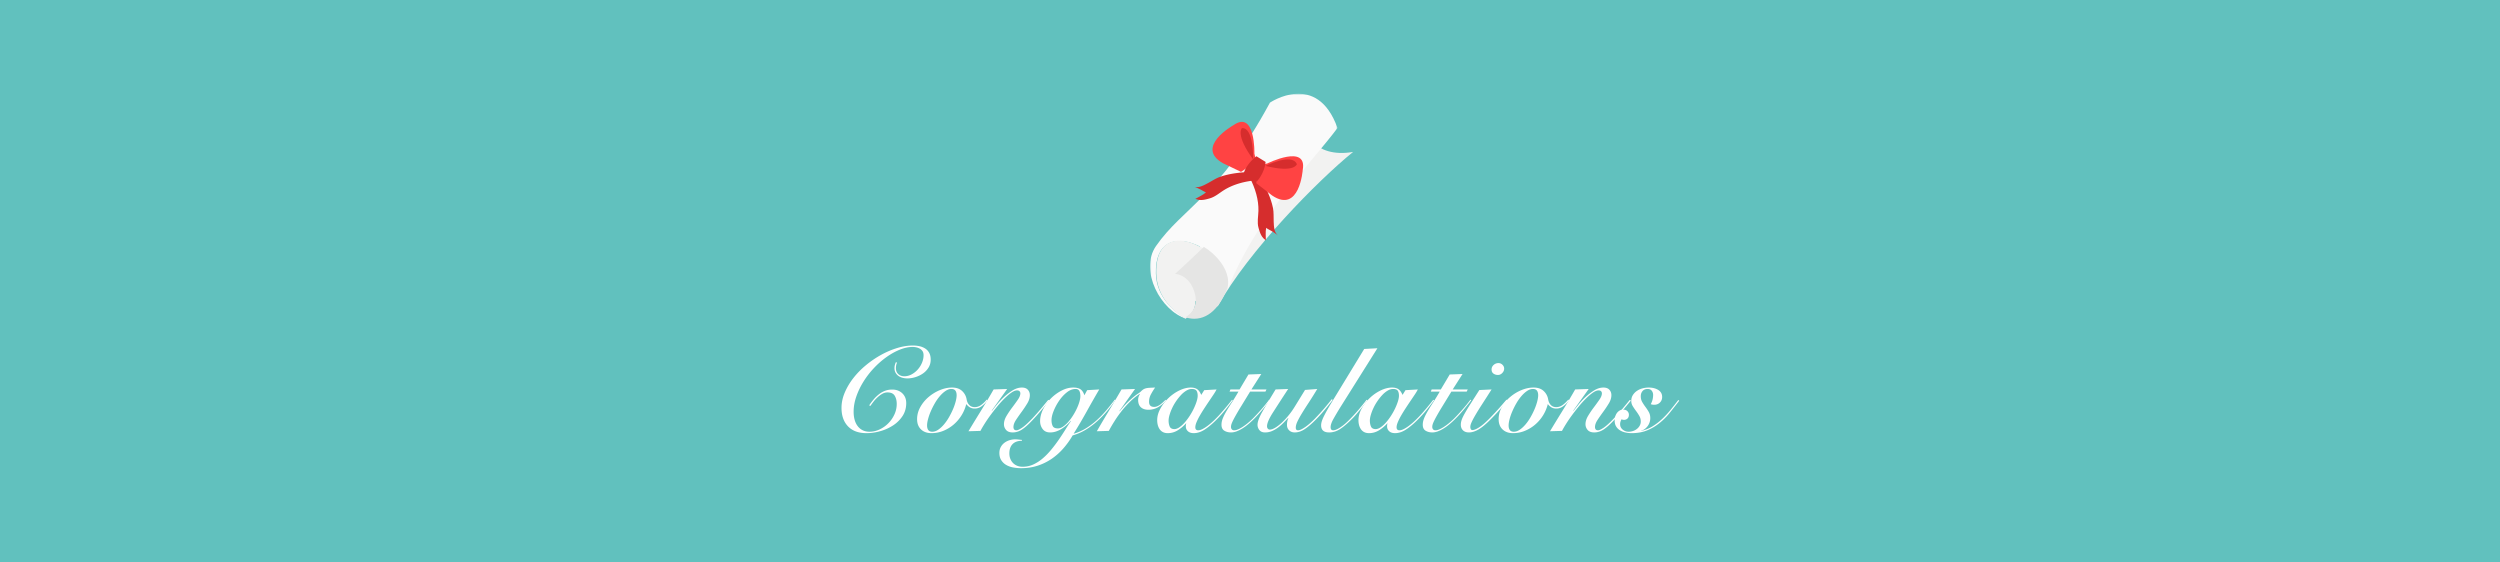 <svg width="800" height="180" viewBox="0 0 800 180" xmlns="http://www.w3.org/2000/svg" xmlns:xlink="http://www.w3.org/1999/xlink">
    <defs>
        <path id="a" d="M0 0h60v72H0z"/>
    </defs>
    <g fill="none" fill-rule="evenodd">
        <path fill="#61C1BE" d="M0 180h800V0H0z"/>
        <g fill="#FFF" fill-rule="nonzero">
            <path d="M287.068 116.036a2.813 2.813 0 0 0-.285.836c-.063.33-.095.633-.095.912 0 .81.253 1.45.76 1.919.507.469 1.153.703 1.938.703.81 0 1.59-.203 2.337-.608a7.188 7.188 0 0 0 1.976-1.577 7.679 7.679 0 0 0 1.349-2.166c.33-.798.494-1.59.494-2.375 0-.557-.12-1.007-.361-1.349a2.512 2.512 0 0 0-.912-.798 4.215 4.215 0 0 0-1.14-.399 5.572 5.572 0 0 0-1.045-.114c-1.317 0-2.698.291-4.142.874-1.444.583-2.869 1.374-4.275 2.375a27.208 27.208 0 0 0-4.009 3.515 27.457 27.457 0 0 0-3.344 4.332 23.708 23.708 0 0 0-2.299 4.788c-.57 1.647-.855 3.268-.855 4.864 0 .937.108 1.792.323 2.565.215.773.538 1.444.969 2.014.43.57.963 1.013 1.596 1.33.633.317 1.368.475 2.204.475 1.09 0 2.153-.24 3.192-.722a9.68 9.68 0 0 0 2.793-1.957 9.738 9.738 0 0 0 1.976-2.85 7.976 7.976 0 0 0 .741-3.363c0-1.039-.215-1.913-.646-2.622-.43-.71-1.203-1.064-2.318-1.064-.583 0-1.14.152-1.672.456a8.385 8.385 0 0 0-1.52 1.121 11.18 11.18 0 0 0-1.292 1.406c-.38.494-.71.944-.988 1.349l-.38-.19c.43-.659.9-1.286 1.406-1.881a12.432 12.432 0 0 1 1.653-1.615 7.398 7.398 0 0 1 1.957-1.14c.71-.279 1.495-.418 2.356-.418 1.317 0 2.394.399 3.23 1.197.836.798 1.254 1.843 1.254 3.135 0 1.545-.386 2.913-1.159 4.104a10.273 10.273 0 0 1-3.002 3.002 14.762 14.762 0 0 1-4.104 1.862c-1.507.43-2.996.646-4.465.646-2.533 0-4.497-.722-5.89-2.166-1.393-1.444-2.09-3.42-2.09-5.928 0-1.621.342-3.243 1.026-4.864a20.647 20.647 0 0 1 2.755-4.655 26.299 26.299 0 0 1 4.028-4.123 31.499 31.499 0 0 1 4.845-3.306 26.86 26.86 0 0 1 5.168-2.204c1.748-.532 3.42-.798 5.016-.798.735 0 1.444.076 2.128.228a5.58 5.58 0 0 1 1.824.741c.532.342.956.804 1.273 1.387.317.583.475 1.305.475 2.166 0 .937-.228 1.78-.684 2.527a6.257 6.257 0 0 1-1.767 1.881c-.722.507-1.526.9-2.413 1.178a8.598 8.598 0 0 1-2.584.418 6.172 6.172 0 0 1-1.539-.19 3.992 3.992 0 0 1-1.311-.589 3.154 3.154 0 0 1-.931-1.026c-.24-.418-.361-.918-.361-1.501 0-.355.05-.71.152-1.064.101-.355.203-.62.304-.798l.38.114zM316.004 128.158a9.649 9.649 0 0 1-1.805 1.786c-.697.532-1.463.798-2.299.798-.583 0-1.09-.127-1.52-.38a4.204 4.204 0 0 1-1.178-1.064 12.215 12.215 0 0 1-1.501 3.591 12.64 12.64 0 0 1-2.527 2.964 11.93 11.93 0 0 1-3.306 2.014 10.003 10.003 0 0 1-3.8.741c-1.393 0-2.508-.399-3.344-1.197-.836-.798-1.254-1.894-1.254-3.287 0-1.343.342-2.628 1.026-3.857a11.625 11.625 0 0 1 2.66-3.23 13.54 13.54 0 0 1 3.61-2.204c1.317-.545 2.61-.817 3.876-.817 1.368 0 2.445.367 3.23 1.102a4.622 4.622 0 0 1 1.444 2.66c.127.76.412 1.368.855 1.824.443.456 1.02.684 1.729.684.684 0 1.33-.203 1.938-.608.608-.405 1.254-1.013 1.938-1.824l.228.304zm-17.67 9.994c.633 0 1.267-.215 1.9-.646.633-.43 1.241-.988 1.824-1.672a15.302 15.302 0 0 0 1.615-2.318c.494-.861.925-1.723 1.292-2.584a17.42 17.42 0 0 0 .855-2.47c.203-.785.304-1.444.304-1.976 0-.633-.133-1.127-.399-1.482s-.69-.532-1.273-.532c-.633 0-1.267.215-1.9.646-.633.43-1.241.988-1.824 1.672a15.302 15.302 0 0 0-1.615 2.318 24.572 24.572 0 0 0-1.292 2.584 17.42 17.42 0 0 0-.855 2.47c-.203.785-.304 1.444-.304 1.976 0 .633.133 1.127.399 1.482s.69.532 1.273.532z"/>
            <path d="M317.428 131.464c.355-.456.868-1.102 1.539-1.938a24.292 24.292 0 0 1 2.299-2.47c.861-.81 1.786-1.52 2.774-2.128.988-.608 1.976-.912 2.964-.912.836 0 1.47.234 1.9.703.43.469.646 1.045.646 1.729 0 .861-.272 1.742-.817 2.641a37.08 37.08 0 0 1-1.805 2.698c-.659.9-1.26 1.76-1.805 2.584-.545.823-.817 1.59-.817 2.299 0 .304.076.551.228.741.152.19.405.285.76.285s.944-.272 1.767-.817c.823-.545 1.932-1.552 3.325-3.021a75.31 75.31 0 0 0 3.002-3.401 628.113 628.113 0 0 0 2.052-2.489l.38.19c-.659.785-1.47 1.76-2.432 2.926a64.11 64.11 0 0 1-3.078 3.458c-1.317 1.393-2.438 2.381-3.363 2.964-.925.583-1.881.874-2.869.874-.963 0-1.672-.266-2.128-.798a2.723 2.723 0 0 1-.684-1.824c0-.861.272-1.748.817-2.66a30.064 30.064 0 0 1 1.805-2.679 78.236 78.236 0 0 0 1.805-2.489c.545-.785.817-1.47.817-2.052a.926.926 0 0 0-.266-.684c-.177-.177-.443-.266-.798-.266-.507 0-1.102.234-1.786.703-.684.469-1.406 1.077-2.166 1.824a33.55 33.55 0 0 0-2.318 2.546c-.785.95-1.526 1.9-2.223 2.85a46.716 46.716 0 0 0-1.881 2.755c-.557.887-1 1.647-1.33 2.28l-3.838.114c1.343-2.23 2.692-4.44 4.047-6.631a225.744 225.744 0 0 0 4.009-6.745l4.332-.152-4.94 6.916.076.076z"/>
            <path d="M327.022 141.04c-1.343.025-2.35.393-3.021 1.102-.671.71-1.007 1.697-1.007 2.964 0 .608.101 1.172.304 1.691.203.52.488.969.855 1.349s.81.678 1.33.893c.52.215 1.108.323 1.767.323 1.19 0 2.318-.24 3.382-.722a12.736 12.736 0 0 0 3.021-1.938c.95-.81 1.85-1.729 2.698-2.755a46.957 46.957 0 0 0 2.394-3.154 73.256 73.256 0 0 0 2.109-3.211 63.094 63.094 0 0 1 1.862-2.85l-.076-.076a13.87 13.87 0 0 1-1.349 1.387c-.494.443-1.013.836-1.558 1.178a8.537 8.537 0 0 1-1.748.836 5.928 5.928 0 0 1-1.957.323c-1.039 0-1.83-.361-2.375-1.083-.545-.722-.817-1.564-.817-2.527 0-1.241.317-2.502.95-3.781a13.273 13.273 0 0 1 2.47-3.458 13.598 13.598 0 0 1 3.42-2.527c1.267-.659 2.52-.988 3.762-.988.963 0 1.723.177 2.28.532.557.355.988 1 1.292 1.938l.874-1.634 3.876-.228a319.235 319.235 0 0 0-4.028 7.068 157.51 157.51 0 0 1-4.18 7.106 15.716 15.716 0 0 0 3.971-1.748 23.752 23.752 0 0 0 3.458-2.603 32.558 32.558 0 0 0 3.04-3.154 81.847 81.847 0 0 0 2.717-3.401l.228.114a44.427 44.427 0 0 1-2.755 3.591 32.816 32.816 0 0 1-3.211 3.287 24.1 24.1 0 0 1-3.648 2.679 16.817 16.817 0 0 1-4.104 1.767 26.147 26.147 0 0 1-3.097 4.294 19.732 19.732 0 0 1-3.781 3.306 17.538 17.538 0 0 1-4.446 2.128c-1.596.507-3.306.76-5.13.76a13.75 13.75 0 0 1-2.66-.247c-.836-.165-1.577-.443-2.223-.836a4.532 4.532 0 0 1-1.539-1.52c-.38-.62-.57-1.387-.57-2.299 0-.684.146-1.298.437-1.843.291-.545.678-1 1.159-1.368a5.212 5.212 0 0 1 1.653-.836 6.393 6.393 0 0 1 1.881-.285c.228 0 .57.025 1.026.076.456.05.81.089 1.064.114v.266zm9.462-6.574c0 .735.127 1.355.38 1.862.253.507.81.76 1.672.76.532 0 1.077-.19 1.634-.57a9.06 9.06 0 0 0 1.634-1.463 15.444 15.444 0 0 0 1.52-2.033c.481-.76.9-1.52 1.254-2.28.355-.76.633-1.488.836-2.185.203-.697.304-1.286.304-1.767a5.77 5.77 0 0 0-.057-.817 2.785 2.785 0 0 0-.209-.741 1.292 1.292 0 0 0-.456-.551c-.203-.14-.481-.209-.836-.209-.937 0-1.862.361-2.774 1.083-.912.722-1.729 1.609-2.451 2.66a16.853 16.853 0 0 0-1.767 3.287c-.456 1.14-.684 2.128-.684 2.964z"/>
            <path d="M350.98 138a436.308 436.308 0 0 1 3.933-6.65 410.442 410.442 0 0 0 3.971-6.726l4.332-.152-5.016 7.068.076.076c.963-1.19 1.818-2.147 2.565-2.869.747-.722 1.4-1.311 1.957-1.767a15.066 15.066 0 0 1 1.406-1.045c.38-.24.659-.45.836-.627.279-.279.538-.5.779-.665.24-.165.526-.291.855-.38.33-.089.728-.146 1.197-.171.469-.025 1.058-.05 1.767-.076-.481.684-.925 1.4-1.33 2.147a4.983 4.983 0 0 0-.608 2.413c0 1.09.545 1.634 1.634 1.634a2.55 2.55 0 0 0 1.045-.228c.342-.152.665-.342.969-.57.304-.228.595-.475.874-.741s.532-.513.76-.741l.152.19a8.902 8.902 0 0 1-2.508 2.166 6.184 6.184 0 0 1-3.154.836c-1.013 0-1.811-.266-2.394-.798-.583-.532-.874-1.317-.874-2.356 0-.659.19-1.28.57-1.862l-.076-.076a21.275 21.275 0 0 0-3.04 2.47 31.09 31.09 0 0 0-2.679 2.964 36.966 36.966 0 0 0-2.28 3.211 52.315 52.315 0 0 0-1.881 3.211l-3.838.114z"/>
            <path d="m385.35 124.852 3.952-.228a16.003 16.003 0 0 1-.988 1.653c-.43.646-.9 1.343-1.406 2.09-.507.747-1.02 1.52-1.539 2.318-.52.798-.994 1.57-1.425 2.318a17.82 17.82 0 0 0-1.045 2.09c-.266.646-.399 1.197-.399 1.653 0 .633.317.95.95.95.608 0 1.431-.355 2.47-1.064 1.039-.71 2.128-1.647 3.268-2.812.481-.481.969-1 1.463-1.558.494-.557.969-1.108 1.425-1.653.456-.545.874-1.051 1.254-1.52.38-.469.684-.855.912-1.159l.266.152c-.659.887-1.419 1.868-2.28 2.945-.861 1.077-1.9 2.223-3.116 3.439-1.216 1.216-2.413 2.21-3.591 2.983-1.178.773-2.35 1.159-3.515 1.159-.81 0-1.438-.209-1.881-.627a2.033 2.033 0 0 1-.665-1.539c0-.203.013-.393.038-.57.025-.177.063-.317.114-.418h-.076a11.802 11.802 0 0 1-2.66 2.242 5.982 5.982 0 0 1-3.192.912c-.608 0-1.127-.114-1.558-.342a2.852 2.852 0 0 1-1.045-.931 4.217 4.217 0 0 1-.589-1.33 6.172 6.172 0 0 1-.19-1.539c0-1.241.342-2.483 1.026-3.724a14.093 14.093 0 0 1 2.584-3.363 13.44 13.44 0 0 1 3.477-2.432c1.28-.62 2.502-.931 3.667-.931.887 0 1.583.19 2.09.57.507.38.925.975 1.254 1.786l.95-1.52zm-11.4 9.728c0 .735.12 1.374.361 1.919.24.545.754.817 1.539.817.532-.025 1.09-.247 1.672-.665a9.737 9.737 0 0 0 1.691-1.577 18.563 18.563 0 0 0 1.558-2.109c.494-.773.925-1.552 1.292-2.337.367-.785.659-1.526.874-2.223.215-.697.323-1.286.323-1.767 0-.684-.127-1.216-.38-1.596-.253-.38-.747-.57-1.482-.57-.583 0-1.172.177-1.767.532a7.872 7.872 0 0 0-1.71 1.406 16.513 16.513 0 0 0-1.558 1.957 15.672 15.672 0 0 0-1.273 2.223 15.29 15.29 0 0 0-.836 2.185c-.203.697-.304 1.298-.304 1.805z"/>
            <path d="m393.462 125.308.266-.684h2.926l2.85-4.788 4.104-.152-3.154 4.94h4.826l-.342.684h-4.902c-1.14 1.875-2.103 3.452-2.888 4.731a83.494 83.494 0 0 0-1.881 3.192c-.469.849-.81 1.526-1.026 2.033-.215.507-.323.95-.323 1.33 0 .33.089.595.266.798.177.203.43.304.76.304.633 0 1.47-.323 2.508-.969 1.039-.646 2.153-1.539 3.344-2.679.81-.81 1.697-1.76 2.66-2.85a53.186 53.186 0 0 0 2.698-3.306l.228.19c-.583.76-1.317 1.685-2.204 2.774a42.67 42.67 0 0 1-2.926 3.23 27.604 27.604 0 0 1-1.805 1.653c-.62.52-1.248.975-1.881 1.368-.633.393-1.254.703-1.862.931a5.067 5.067 0 0 1-1.786.342c-.81 0-1.52-.184-2.128-.551-.608-.367-.912-1.007-.912-1.919 0-.659.14-1.336.418-2.033.279-.697.665-1.463 1.159-2.299.494-.836 1.07-1.76 1.729-2.774a77.842 77.842 0 0 0 2.128-3.496h-2.85z"/>
            <path d="M421.524 124.472a128.64 128.64 0 0 1-2.755 4.408 117.435 117.435 0 0 0-2.185 3.439c-.608 1-1.083 1.868-1.425 2.603-.342.735-.513 1.38-.513 1.938 0 .557.24.836.722.836.304 0 .671-.108 1.102-.323.43-.215.887-.494 1.368-.836.481-.342.975-.741 1.482-1.197.507-.456.988-.912 1.444-1.368.557-.583 1.108-1.172 1.653-1.767a55.195 55.195 0 0 0 1.52-1.729c.469-.557.893-1.07 1.273-1.539.38-.469.697-.868.95-1.197l.304.228c-.608.81-1.38 1.78-2.318 2.907a56.002 56.002 0 0 1-3.002 3.325c-1.292 1.317-2.483 2.343-3.572 3.078-1.09.735-2.166 1.102-3.23 1.102-.76 0-1.368-.228-1.824-.684-.456-.456-.684-1.026-.684-1.71 0-.481.044-.912.133-1.292.089-.38.196-.671.323-.874l-.076-.076c-.456.481-.95.994-1.482 1.539a14.8 14.8 0 0 1-1.71 1.501 9.75 9.75 0 0 1-1.957 1.14 5.591 5.591 0 0 1-2.261.456c-.785 0-1.38-.247-1.786-.741a2.644 2.644 0 0 1-.608-1.729c0-.963.52-2.356 1.558-4.18 1.039-1.824 2.445-4.193 4.218-7.106l4.028-.152a932.761 932.761 0 0 0-4.883 7.543c-1.254 1.963-1.881 3.426-1.881 4.389 0 .304.082.557.247.76a.812.812 0 0 0 .665.304c.481 0 1.058-.203 1.729-.608.671-.405 1.374-.95 2.109-1.634a23.4 23.4 0 0 0 2.185-2.356 24.395 24.395 0 0 0 1.957-2.774l3.268-5.32 3.914-.304zM440.77 111.438l-11.742 18.696a99.352 99.352 0 0 0-2.356 3.971c-.583 1.051-.874 1.906-.874 2.565 0 .684.279 1.026.836 1.026.532 0 1.254-.291 2.166-.874.912-.583 1.887-1.393 2.926-2.432a56.06 56.06 0 0 0 2.85-3.078 72.36 72.36 0 0 0 2.736-3.382l.342.114c-.304.405-.652.861-1.045 1.368a59.78 59.78 0 0 1-1.235 1.539c-.43.52-.868 1.039-1.311 1.558-.443.52-.88.994-1.311 1.425-1.47 1.495-2.768 2.61-3.895 3.344-1.127.735-2.299 1.102-3.515 1.102-1.723 0-2.584-.76-2.584-2.28 0-.71.26-1.602.779-2.679.52-1.077 1.324-2.527 2.413-4.351l10.602-17.404 4.218-.228z"/>
            <path d="m449.756 124.852 3.952-.228a16.003 16.003 0 0 1-.988 1.653c-.43.646-.9 1.343-1.406 2.09-.507.747-1.02 1.52-1.539 2.318-.52.798-.994 1.57-1.425 2.318a17.82 17.82 0 0 0-1.045 2.09c-.266.646-.399 1.197-.399 1.653 0 .633.317.95.95.95.608 0 1.431-.355 2.47-1.064 1.039-.71 2.128-1.647 3.268-2.812.481-.481.969-1 1.463-1.558.494-.557.969-1.108 1.425-1.653.456-.545.874-1.051 1.254-1.52.38-.469.684-.855.912-1.159l.266.152c-.659.887-1.419 1.868-2.28 2.945-.861 1.077-1.9 2.223-3.116 3.439-1.216 1.216-2.413 2.21-3.591 2.983-1.178.773-2.35 1.159-3.515 1.159-.81 0-1.438-.209-1.881-.627a2.033 2.033 0 0 1-.665-1.539c0-.203.013-.393.038-.57.025-.177.063-.317.114-.418h-.076a11.802 11.802 0 0 1-2.66 2.242 5.982 5.982 0 0 1-3.192.912c-.608 0-1.127-.114-1.558-.342a2.852 2.852 0 0 1-1.045-.931 4.217 4.217 0 0 1-.589-1.33 6.172 6.172 0 0 1-.19-1.539c0-1.241.342-2.483 1.026-3.724a14.093 14.093 0 0 1 2.584-3.363 13.44 13.44 0 0 1 3.477-2.432c1.28-.62 2.502-.931 3.667-.931.887 0 1.583.19 2.09.57.507.38.925.975 1.254 1.786l.95-1.52zm-11.4 9.728c0 .735.12 1.374.361 1.919.24.545.754.817 1.539.817.532-.025 1.09-.247 1.672-.665a9.737 9.737 0 0 0 1.691-1.577 18.563 18.563 0 0 0 1.558-2.109c.494-.773.925-1.552 1.292-2.337.367-.785.659-1.526.874-2.223.215-.697.323-1.286.323-1.767 0-.684-.127-1.216-.38-1.596-.253-.38-.747-.57-1.482-.57-.583 0-1.172.177-1.767.532a7.872 7.872 0 0 0-1.71 1.406 16.513 16.513 0 0 0-1.558 1.957 15.672 15.672 0 0 0-1.273 2.223 15.29 15.29 0 0 0-.836 2.185c-.203.697-.304 1.298-.304 1.805z"/>
            <path d="m457.868 125.308.266-.684h2.926l2.85-4.788 4.104-.152-3.154 4.94h4.826l-.342.684h-4.902c-1.14 1.875-2.103 3.452-2.888 4.731a83.494 83.494 0 0 0-1.881 3.192c-.469.849-.81 1.526-1.026 2.033-.215.507-.323.95-.323 1.33 0 .33.089.595.266.798.177.203.43.304.76.304.633 0 1.47-.323 2.508-.969 1.039-.646 2.153-1.539 3.344-2.679.81-.81 1.697-1.76 2.66-2.85a53.186 53.186 0 0 0 2.698-3.306l.228.19c-.583.76-1.317 1.685-2.204 2.774a42.67 42.67 0 0 1-2.926 3.23 27.604 27.604 0 0 1-1.805 1.653c-.62.52-1.248.975-1.881 1.368-.633.393-1.254.703-1.862.931a5.067 5.067 0 0 1-1.786.342c-.81 0-1.52-.184-2.128-.551-.608-.367-.912-1.007-.912-1.919 0-.659.14-1.336.418-2.033.279-.697.665-1.463 1.159-2.299.494-.836 1.07-1.76 1.729-2.774a77.842 77.842 0 0 0 2.128-3.496h-2.85zM477.304 124.624a659.257 659.257 0 0 1-3.078 4.807 85.103 85.103 0 0 0-2.109 3.401c-.545.937-.95 1.704-1.216 2.299s-.399 1.083-.399 1.463c0 .304.057.551.171.741a.56.56 0 0 0 .513.285c.507 0 1.222-.291 2.147-.874.925-.583 2.084-1.583 3.477-3.002.557-.583 1.102-1.159 1.634-1.729a77.827 77.827 0 0 0 1.501-1.653c.469-.532.887-1.013 1.254-1.444.367-.43.665-.773.893-1.026l.342.228a28.73 28.73 0 0 1-1.121 1.387c-.443.52-.918 1.064-1.425 1.634a64.762 64.762 0 0 1-1.558 1.691 96.016 96.016 0 0 1-1.558 1.596c-1.47 1.47-2.73 2.495-3.781 3.078-1.051.583-2.02.874-2.907.874-.836 0-1.482-.228-1.938-.684-.456-.456-.684-1.051-.684-1.786 0-.507.095-1.032.285-1.577.19-.545.513-1.222.969-2.033a71.678 71.678 0 0 1 1.824-3.021c.76-1.203 1.71-2.692 2.85-4.465l3.914-.19zm2.204-8.436c.481 0 .906.177 1.273.532.367.355.551.773.551 1.254 0 .507-.203.969-.608 1.387-.405.418-.861.627-1.368.627-.557 0-1.039-.146-1.444-.437-.405-.291-.608-.728-.608-1.311s.222-1.07.665-1.463a2.251 2.251 0 0 1 1.539-.589z"/>
            <path d="M502.098 128.158a9.649 9.649 0 0 1-1.805 1.786c-.697.532-1.463.798-2.299.798-.583 0-1.09-.127-1.52-.38a4.204 4.204 0 0 1-1.178-1.064 12.215 12.215 0 0 1-1.501 3.591 12.64 12.64 0 0 1-2.527 2.964 11.93 11.93 0 0 1-3.306 2.014 10.003 10.003 0 0 1-3.8.741c-1.393 0-2.508-.399-3.344-1.197-.836-.798-1.254-1.894-1.254-3.287 0-1.343.342-2.628 1.026-3.857a11.625 11.625 0 0 1 2.66-3.23 13.54 13.54 0 0 1 3.61-2.204c1.317-.545 2.61-.817 3.876-.817 1.368 0 2.445.367 3.23 1.102a4.622 4.622 0 0 1 1.444 2.66c.127.76.412 1.368.855 1.824.443.456 1.02.684 1.729.684.684 0 1.33-.203 1.938-.608.608-.405 1.254-1.013 1.938-1.824l.228.304zm-17.67 9.994c.633 0 1.267-.215 1.9-.646.633-.43 1.241-.988 1.824-1.672a15.302 15.302 0 0 0 1.615-2.318c.494-.861.925-1.723 1.292-2.584a17.42 17.42 0 0 0 .855-2.47c.203-.785.304-1.444.304-1.976 0-.633-.133-1.127-.399-1.482s-.69-.532-1.273-.532c-.633 0-1.267.215-1.9.646-.633.43-1.241.988-1.824 1.672a15.302 15.302 0 0 0-1.615 2.318 24.572 24.572 0 0 0-1.292 2.584 17.42 17.42 0 0 0-.855 2.47c-.203.785-.304 1.444-.304 1.976 0 .633.133 1.127.399 1.482s.69.532 1.273.532z"/>
            <path d="M503.522 131.464c.355-.456.868-1.102 1.539-1.938a24.292 24.292 0 0 1 2.299-2.47c.861-.81 1.786-1.52 2.774-2.128.988-.608 1.976-.912 2.964-.912.836 0 1.47.234 1.9.703.43.469.646 1.045.646 1.729 0 .861-.272 1.742-.817 2.641a37.08 37.08 0 0 1-1.805 2.698c-.659.9-1.26 1.76-1.805 2.584-.545.823-.817 1.59-.817 2.299 0 .304.076.551.228.741.152.19.405.285.76.285s.944-.272 1.767-.817c.823-.545 1.932-1.552 3.325-3.021a75.31 75.31 0 0 0 3.002-3.401 628.113 628.113 0 0 0 2.052-2.489l.38.19c-.659.785-1.47 1.76-2.432 2.926a64.11 64.11 0 0 1-3.078 3.458c-1.317 1.393-2.438 2.381-3.363 2.964-.925.583-1.881.874-2.869.874-.963 0-1.672-.266-2.128-.798a2.723 2.723 0 0 1-.684-1.824c0-.861.272-1.748.817-2.66a30.064 30.064 0 0 1 1.805-2.679 78.236 78.236 0 0 0 1.805-2.489c.545-.785.817-1.47.817-2.052a.926.926 0 0 0-.266-.684c-.177-.177-.443-.266-.798-.266-.507 0-1.102.234-1.786.703-.684.469-1.406 1.077-2.166 1.824a33.55 33.55 0 0 0-2.318 2.546c-.785.95-1.526 1.9-2.223 2.85a46.716 46.716 0 0 0-1.881 2.755c-.557.887-1 1.647-1.33 2.28l-3.838.114c1.343-2.23 2.692-4.44 4.047-6.631a225.744 225.744 0 0 0 4.009-6.745l4.332-.152-4.94 6.916.076.076z"/>
            <path d="M525.162 137.886a11.517 11.517 0 0 0 3.591-1.425 19.037 19.037 0 0 0 3.097-2.356c.963-.9 1.868-1.875 2.717-2.926a143.737 143.737 0 0 0 2.489-3.173l.304.228a205.058 205.058 0 0 1-3.04 3.857 21.716 21.716 0 0 1-3.325 3.325 15.873 15.873 0 0 1-3.952 2.318c-1.431.583-3.072.874-4.921.874-.659 0-1.311-.07-1.957-.209a5.595 5.595 0 0 1-1.748-.684 3.711 3.711 0 0 1-1.254-1.254c-.317-.52-.475-1.159-.475-1.919 0-.405.057-.81.171-1.216.114-.405.285-.773.513-1.102.228-.33.513-.602.855-.817a2.199 2.199 0 0 1 1.197-.323c.583 0 1.032.165 1.349.494.317.33.475.71.475 1.14 0 .532-.152.937-.456 1.216a1.525 1.525 0 0 1-1.064.418c-.33 0-.608-.063-.836-.19a4.362 4.362 0 0 0-.323.741 2.567 2.567 0 0 0-.133.817c0 .71.272 1.292.817 1.748a2.897 2.897 0 0 0 1.919.684c.456 0 .918-.076 1.387-.228a3.969 3.969 0 0 0 1.254-.665c.367-.291.665-.64.893-1.045.228-.405.342-.849.342-1.33 0-.659-.158-1.26-.475-1.805a16.182 16.182 0 0 0-1.045-1.577c-.38-.507-.728-1.02-1.045-1.539a3.124 3.124 0 0 1-.475-1.653c0-.71.165-1.33.494-1.862.33-.532.76-.982 1.292-1.349a5.744 5.744 0 0 1 1.786-.817 7.713 7.713 0 0 1 2.014-.266c1.216 0 2.236.26 3.059.779.823.52 1.235 1.26 1.235 2.223 0 .735-.24 1.336-.722 1.805-.481.469-1.09.703-1.824.703-.228 0-.437-.019-.627-.057a2.755 2.755 0 0 1-.475-.133 5.851 5.851 0 0 0 .589-1.501c.114-.494.171-.982.171-1.463 0-.507-.146-.95-.437-1.33-.291-.38-.728-.57-1.311-.57-.71 0-1.254.222-1.634.665-.38.443-.57.994-.57 1.653 0 .71.158 1.336.475 1.881.317.545.665 1.07 1.045 1.577.38.507.728 1.039 1.045 1.596.317.557.475 1.216.475 1.976 0 .481-.082.95-.247 1.406a4.334 4.334 0 0 1-.665 1.216 4.42 4.42 0 0 1-.931.893c-.342.24-.703.399-1.083.475v.076z"/>
        </g>
        <path d="M416.894 41s3.24 9.89 16.106 7.61c-11.194 9.055-33.545 31.708-43.314 49.39C376.336 96.666 375 89.19 375 89.19L416.894 41z" fill="#F2F2F1"/>
        <g transform="translate(368 30)">
            <mask id="b" fill="#fff">
                <use xlink:href="#a"/>
            </mask>
            <path d="M60 10.965C53.441-7.4 38.377 2.854 38.377 2.854 22.071 33.042 10.445 36.474 1.916 48.74c-5.425 7.813 1.57 20.84 9.751 23.26-3.519-1.994-9.609-6.582-9.79-14.524-.46-20.513 26.051-6.125 22.9 5.307C34.026 39.384 51.249 22.67 60 10.965" fill="#FAFAFA" mask="url(#b)"/>
        </g>
        <path d="M381.615 92.701c-1.923-4.506-5.52-4.51-5.52-4.51s2.604-2.356 8.905-8.618c-6.64-4.29-15.255-4.18-14.994 7.869.171 7.896 5.91 12.494 9.339 14.558 1.81-1.141 4.579-3.889 2.27-9.299" fill="#F2F2F1"/>
        <path d="M385.243 79c-6.541 6.284-9.243 8.649-9.243 8.649s3.734.003 5.73 4.525c2.395 5.43-.478 8.186-2.356 9.33.053.035.109.067.163.1 4.709 1.398 9.812-.716 13.2-9.333 1.326-4.832-2.556-10.187-7.494-13.271" fill="#E5E5E4"/>
        <path d="M400 57c1.675 3.248 2.8 6.969 2.697 10.51-.052 1.84-.477 3.595.035 5.419.214.762.433 1.54.812 2.259.19.36.423.702.702 1.019.111.127.838.669.826.793 0-1.304-.174-2.822.099-4.099-.022.104 1.676.99 1.833 1.087.694.431 1.38.88 1.996 1.391-1.35-.992-1.352-3.065-1.42-4.438-.07-1.45.059-2.949-.23-4.384-.665-3.321-2.257-6.537-3.973-9.557H400z" fill="#D62D2D"/>
        <path d="M402 57.695c-3.574.29-7.294 1.26-10.285 3.117-1.554.964-2.86 2.183-4.667 2.688-.754.212-1.525.426-2.319.486a5.335 5.335 0 0 1-1.204-.049c-.162-.026-.968-.332-1.07-.262 1.12-.654 2.505-1.275 3.471-2.135-.08.07-1.635-.84-1.795-.917-.697-.34-1.403-.661-2.131-.896 1.485.58 3.265-.459 4.476-1.092 1.278-.671 2.502-1.525 3.869-2.014 3.163-1.135 6.668-1.476 10.067-1.621L402 57.695z" fill="#D62D2D"/>
        <path d="M401.411 49.16s.354-14.05-6.697-9.106c0 0-12.545 7.015-3.339 12.193l5.75 2.753L402 51.72l-.589-2.56z" fill="#FF4343"/>
        <path d="M400.996 51s.27-10.304-3.585-9.993c0 0-2.201 2.067 3.585 9.993" fill="#D62D2D"/>
        <path d="M405.532 52.307s12.843-6.354 11.347 2.029c0 0-1.015 14.15-9.822 8.206L402 58.622l.907-5.737 2.625-.578z" fill="#FF4343"/>
        <path d="M405 53.088s8.495-4.305 10-.552c0 0-.72 2.887-10 .552M402.052 50S399 52.19 398 55.392c0 0 1.373 2.36 4.245 2.608 0 0 2.411-2.544 2.755-6.183L402.052 50z" fill="#D62D2D"/>
    </g>
</svg>
